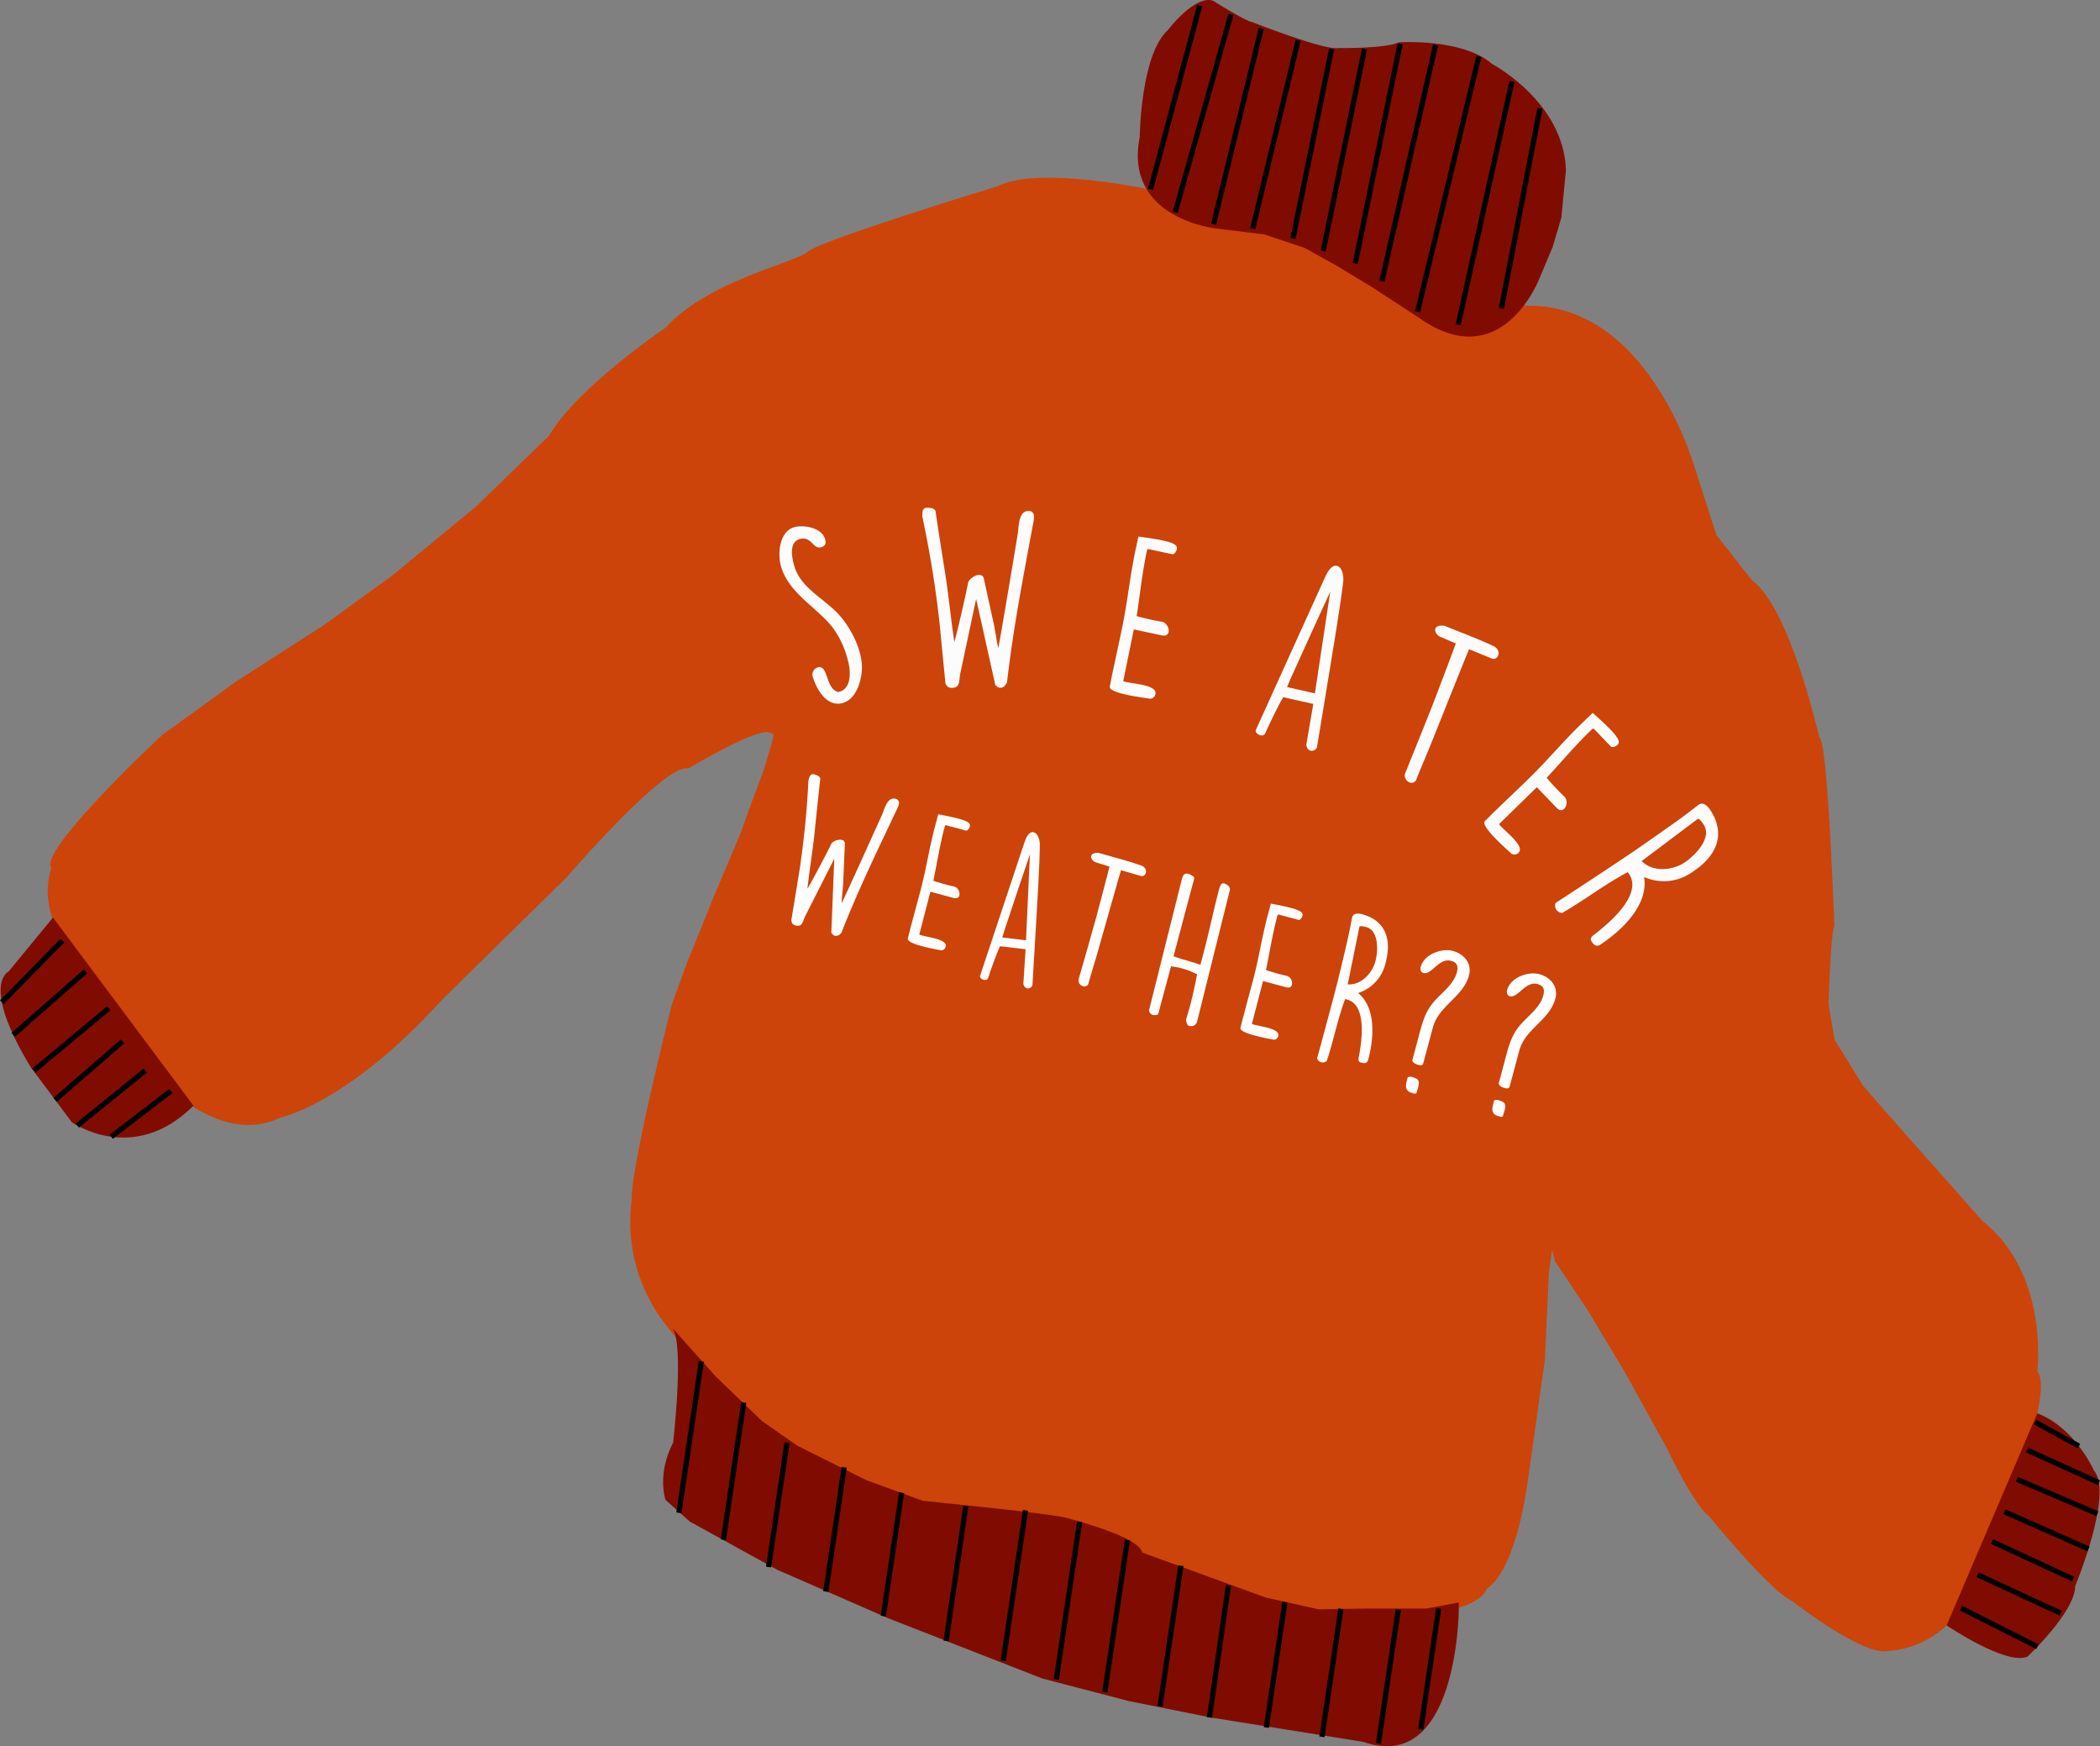 <svg id="Layer_1" data-name="Layer 1" xmlns="http://www.w3.org/2000/svg" width="399.722" height="332.3" viewBox="0 0 399.722 332.3"><rect x="0" y="0" width="399.722" height="332.3" fill="#808080" stroke="none"/><defs><style>.cls-1{fill:#cc440a;}.cls-2{fill:#800c01;}.cls-3{fill:#fcfcfc;}.cls-4{fill:#fff;}.cls-5{fill:none;stroke:#000;stroke-miterlimit:10;}</style></defs><path class="cls-1" d="M234.8,346.437l-.663,4.091-1.106,5.308-1.548,5.197-2.322,6.192-1.99,5.529-2.543,6.082-2.764,6.524-3.207,7.961-1.769,4.312-2.875,7.961s-7.961,31.403-7.63,37.153a31.556,31.556,0,0,0,5.418,22.336c7.63,10.726,22.004,23.11,22.004,23.11s24.879,15.038,36.158,13.822c0,0,13.507.793,13.631,1.165s13.889,1.364,19.965,7.689l21.329,7.936s12.649,3.844,15.625,2.852c0,0,25.793,2.108,28.646-4.96,0,0,5.208-2.232,7.812-20.709l3.224-22.817.744-16.493L383.048,441.3l1.984-16.121,2.232-15.997,2.728-16.369,3.348-19.345" transform="translate(-86.127 -214.427)"/><path class="cls-1" d="M434.166,405.452l1.155,6.821,5.464,8.813,7.579,8.636L463.523,446.82c12.69,10.047,10.399,28.553,10.399,28.553,4.23,5.464-12.69,41.596-12.69,41.596a18.263,18.263,0,0,1-15.687,11.633c-4.759,1.058-18.331-9.518-18.331-9.518-4.23-1.939-15.687-16.039-15.687-16.039-3.173-2.468-7.931-12.69-7.931-12.69l-8.284-14.982-6.874-11.457-6.345-9.518-.536-2.221-4.288-9.944,9.995-33.051" transform="translate(-86.127 -214.427)"/><path class="cls-1" d="M436.852,434.194s-3.831-15.271-3.016-16.697c0,0,.458-24.848,1.451-26.885,0,0-1.248-35.643-2.877-35.847,0,0-5.499-24.645-12.832-29.94l-6.721-8.554L408.58,303.031s-9.98-35.032-36.661-29.94c0,0-12.424,8.351-20.979-3.87,0,0-16.905-13.035-26.681-11.406,0,0-17.576-.611-18.259-7.129,0,0-22.069-4.888-30.012-.815,0,0-33.403,10.184-36.05,12.424s-18.942,5.499-27.089,14.461c0,0-16.905,11.406-22.2,20.571l-13.85,13.443-16.09,13.239L148.08,333.175l-17.109,10.998-14.054,10.184s-23.83,22.2-20.979,25.256c0,0-4.277,9.369,7.943,21.182,0,0,3.666,5.499,4.481,10.387,0,0,16.498,23.219,31.162,15.887,0,0,12.628-2.444,30.755-22.404l23.83-23.423s18.738-21.793,23.015-20.571c0,0,12.22-7.332,15.276-6.925" transform="translate(-86.127 -214.427)"/><path class="cls-2" d="M317.025,214.566s6.145,3.885,7.451,4.065c0,0,13.742,5.429,16.408,4.943,0,0,8.921.119,11.531-1.09,0,0,12.032-.832,17.719,4.116,0,0,13.638,7.163,14.059,20.178l-.864,9.017-1.661,5.632-2.511,5.958s-7.199,18.918-23.19,7.342l-8.69-5.659-6.623-4.016-6.226-3.463-7.66-2.55-8.981-1.105s-17.84-1.716-14.716-17.468c0,0,.145-15.586,5.355-20.317C308.425,220.15,313.543,213.384,317.025,214.566Z" transform="translate(-86.127 -214.427)"/><path class="cls-2" d="M96.214,389.028l-8.467,10.285s-5.378,2.373,4.233,18.197l7.832,10.483s11.67,8.307,23.141-3.165" transform="translate(-86.127 -214.427)"/><path class="cls-2" d="M456.652,523.733s11.434,7.715,15.39,5.934c0,0,9.098-8.505,9.098-13.45,0,0,7.318-17.603,3.56-21.955,0,0-3.58-8.156-10.79-10.902" transform="translate(-86.127 -214.427)"/><path class="cls-2" d="M363.793,520.951s-.242,31.238-18.177,24.937l-28.841-4.605-15.754-3.151L284.54,533.839l-29.326-11.46-21.085-9.21-16.723-9.21-4.605-4.12s-1.696-4.847,1.454-10.906c0,0,2.166-18.743-.144-21.796l8.244,9.215,8.822,8.499,6.771,4.717,13.056,6.519,10.786,3.93,11.635,1.215s13.761,1.424,15.982,2.099,13.488,3.589,14.153,6.537l23.479,8.557,10.055,2.24,9.357-.147h11.198l6.146-1.155v2.311" transform="translate(-86.127 -214.427)"/><path class="cls-3" d="M242.059,341.36c1.795.041,1.223,4.123,3.626,4.756l.249-.068c2.322-.638,2.108-4.013,1.641-5.713a17.67,17.67,0,0,0-3.011-6.575c-3.179-3.942-8.392-6.522-9.805-11.664-.638-2.322-.288-6.566,2.573-7.353,1.824-.501,5.25.119,5.842,2.274.217.788.093,1.312-.736,1.54-1.617.444-1.803-2.18-4.084-1.553-2.114.581-1.472,3.57-1.072,5.022,1.15,4.188,5.483,6.162,8.306,9.133,2.577,2.726,4.724,7.129,4.595,10.555-.071,2.338-1.128,5.794-3.658,6.489-3.068.843-5.069-2.709-5.753-5.196A1.464,1.464,0,0,1,242.059,341.36Z" transform="translate(-86.127 -214.427)"/><path class="cls-3" d="M264.991,333.234a204.947,204.947,0,0,0-3.297-20.477l.001-.387c.002-.645.047-1.333.95-1.331.559.002,1.591.091,1.589.908.21,1.505,1.351,8.818,1.605,10.366.804,4.776,1.22,9.55,1.938,14.281.564-1.847,2.349-9.711,2.611-11.216.175-1.03,2.673-2.442,3.012-.808l1.783,8.132c.425,1.721.592,3.656.975,5.033.742-3.954,3.147-18.438,3.672-21.575.262-1.461.056-4.516,2.12-4.51a.984.984,0,0,1,.986,1.121,2.872,2.872,0,0,1-.044.645c-1.878,10.229-3.884,20.327-5.074,30.773-.216.558-.648,1.116-1.25,1.114a1.318,1.318,0,0,1-.987-.519l-3.652-16.392-3.05,14.352c-.219,1.204.036,2.58-1.555,2.576-.645-.002-.903-.175-1.245-.864Z" transform="translate(-86.127 -214.427)"/><path class="cls-3" d="M297.77,343.022l1.779-8.326c1.285-6.013,1.522-10.007,2.807-16.02l.459-2.145c6.845.891,7.503,1.515,7.305,2.44-.062.294-.407.88-.729.943l-4.584-.98c-.294-.062-.339.148-.366.275-.952,4.457-1.232,7.826-1.959,12.464a47.959,47.959,0,0,0,4.869,1.084c1.421.348,1.867,2.993-.067,2.58l-5.34-1.141-2.018,9.857c.955.468,6.52.557,6.125,2.407a1.04,1.04,0,0,1-1.033.924l-.21-.045c-1.583-.207-7.652-1.02-7.434-2.248Z" transform="translate(-86.127 -214.427)"/><path class="cls-3" d="M370.253,369.188l6.144-5.896c4.436-4.258,6.874-7.431,11.31-11.688l1.582-1.518c5.167,4.577,5.361,5.463,4.678,6.118a1.432,1.432,0,0,1-1.131.371l-3.246-3.382c-.208-.217-.364-.067-.457.022-3.288,3.155-5.41,5.788-8.613,9.22a48.094,48.094,0,0,0,3.422,3.628c.982,1.085-.133,3.525-1.502,2.099l-3.781-3.94-7.2,7.029c.528.923,5.085,4.118,3.72,5.429a1.038,1.038,0,0,1-1.372.185l-.148-.155c-1.194-1.058-5.764-5.137-4.894-6.03Z" transform="translate(-86.127 -214.427)"/><path class="cls-3" d="M338.449,324.036c1.66-3.601,3.698-1.711,3.332,1.28-.539,4.399-1.18,8.345-4.976,31.3-.339.883-1.805,1.103-2.033-.459l1.33-7.78-5.727-1.278c-1.047,1.763-2.7,5.228-3.428,6.883-.45.932-2.084.028-1.766-.679Zm-6.421,18.999c-.148.265-.79,1.815-.913,2.137l5.294,1.204,2.927-19.373C338.235,329.39,333.103,340.593,332.028,343.035Z" transform="translate(-86.127 -214.427)"/><path class="cls-3" d="M359.111,347.818c1.187-3.091,4.138-10.894,4.113-10.949l-3.165-1.354c-1.145-.855-1.149-2.284,1.002-2.011,3.101,1.283,6.182,2.375,9.341,3.864,1.744.855.854,2.815-.31,2.368l-4.345-1.761c-.056.024-5.104,12.688-7.173,17.834-.633,1.645-1.98,4.676-2.721,6.601l-.2.522c-.783,1.081-2.29.087-2.14-1.145C354.648,358.956,358.001,350.709,359.111,347.818Z" transform="translate(-86.127 -214.427)"/><path class="cls-3" d="M396.445,376.871c1.112-.734,7.527-5.221,9.168-6.406.358-.237,3.375-2.536,3.746-2.832l.143-.095c.826-.544,1.656.247,2.13.965,3.267,4.954.873,9.056-3.255,11.778a9.339,9.339,0,0,1-9.307,1.039c.892,5.335-4.297,10.199-8.317,12.851-.645.426-1.157.196-1.583-.45-.284-.431-.402-.61.052-1.169,2.574-1.955,9.735-7.656,6.989-11.82-.024-.036-.226-.263-.273-.335-4.316,2.28-8.195,5.302-12.454,7.75a1.387,1.387,0,0,1-1.255-1.902C384.407,384.861,394.315,378.327,396.445,376.871Zm2.163,1.406c2.185,2.217,5.906,1.771,8.168.279,1.902-1.255,5.33-4.648,3.625-7.232-.095-.143-.828-1.256-1.114-1.067Z" transform="translate(-86.127 -214.427)"/><path class="cls-4" d="M238.277,380.253a171.669,171.669,0,0,0,1.73-17.275l.084-.313c.14-.521.324-1.068,1.054-.872.452.121,1.269.414,1.091,1.075-.152,1.264-.8,7.425-.928,8.732-.375,4.037-1.063,7.989-1.499,11.972.854-1.373,3.986-7.354,4.522-8.514.363-.797,2.687-1.403,2.61-.008l-.303,6.963c-.026,1.483-.307,3.086-.292,4.281,1.449-3.039,6.506-14.242,7.604-16.667.525-1.126,1.015-3.642,2.683-3.193a.824.824,0,0,1,.558,1.118,2.41,2.41,0,0,1-.175.513c-3.716,7.873-7.508,15.613-10.714,23.809a1.267,1.267,0,0,1-1.251.634,1.106,1.106,0,0,1-.688-.632l.565-14.048-5.55,10.958c-.435.927-.525,2.096-1.812,1.75-.521-.14-.692-.335-.821-.966Z" transform="translate(-86.127 -214.427)"/><path class="cls-4" d="M259.35,391.314l1.848-6.883c1.335-4.973,1.706-8.301,3.041-13.273l.476-1.773c5.684,1.042,6.207,1.592,6.002,2.357-.065.243-.38.717-.651.757l-3.789-1.018c-.244-.064-.29.108-.318.213-.989,3.686-1.37,6.49-2.178,10.336a40.516,40.516,0,0,0,4.024,1.117c1.172.352,1.431,2.582-.168,2.153l-4.416-1.185-2.114,8.152c.778.434,5.426.75,5.016,2.279a.871.871,0,0,1-.903.727l-.174-.047c-1.314-.241-6.354-1.184-6.118-2.201Z" transform="translate(-86.127 -214.427)"/><path class="cls-4" d="M281.172,374.585c1.067-3.142,2.93-1.748,2.886.774-.064,3.71-.253,7.052-1.409,26.494-.205.764-1.407,1.075-1.734-.205l.429-6.593-4.88-.565c-.717,1.559-1.791,4.588-2.252,6.03-.293.815-1.732.205-1.529-.411Zm-3.688,16.378c-.1.234-.498,1.581-.573,1.858l4.513.541.746-16.385C281.461,379.062,278.166,388.836,277.484,390.963Z" transform="translate(-86.127 -214.427)"/><path class="cls-4" d="M294.838,388.801c.718-2.677,2.493-9.431,2.469-9.475l-2.754-.851c-1.028-.611-1.156-1.802.659-1.762,2.693.798,5.354,1.438,8.114,2.402,1.527.559.957,2.269-.052,1.998l-3.771-1.087c-.044.025-3.141,11.009-4.414,15.475-.383,1.425-1.24,4.065-1.688,5.733l-.121.452c-.559.968-1.899.273-1.882-.766C292.095,398.463,294.166,391.304,294.838,388.801Z" transform="translate(-86.127 -214.427)"/><path class="cls-4" d="M313.981,399.828a14.205,14.205,0,0,0-4.959-1.518l-2.417,9.004c-.084.312-.791.31-1.0.253a.936.936,0,0,1-.752-.947l6.217-24.829c.196-.731.459-1.294,1.259-1.079.174.047,1.205.511,1.121.823l-3.95,14.853c1.24.52,4.039,1.196,5.114,1.634l.393-1.46c1.278-4.762,2.102-8.939,3.212-13.077.111-.416.368-1.094.89-.953s1.221.588,1.113,1.268l-6.249,25.081a1.171,1.171,0,0,1-1.471.761l-.174-.047c-.234-.1-.439-.863-.453-1.091A73.95,73.95,0,0,0,313.981,399.828Z" transform="translate(-86.127 -214.427)"/><path class="cls-4" d="M322.664,408.308l1.848-6.883c1.334-4.972,1.706-8.3,3.04-13.272l.475-1.772c5.685,1.041,6.207,1.592,6.002,2.356-.065.243-.379.718-.65.757l-3.789-1.017c-.244-.066-.29.108-.318.212-.989,3.686-1.369,6.49-2.178,10.335a40.054,40.054,0,0,0,4.023,1.117c1.173.352,1.432,2.583-.168,2.154l-4.416-1.185-2.113,8.153c.778.433,5.426.749,5.016,2.278a.869.869,0,0,1-.902.727l-.174-.047c-1.315-.24-6.354-1.184-6.118-2.201Z" transform="translate(-86.127 -214.427)"/><path class="cls-4" d="M340.516,402.067c.289-1.077,1.812-7.451,2.182-9.103.094-.348.707-3.463.774-3.854l.037-.14c.215-.799,1.175-.766,1.87-.579,4.797,1.288,5.577,5.186,4.504,9.184a7.818,7.818,0,0,1-5.252,5.82c3.521,2.847,2.975,8.774,1.93,12.668-.168.627-.616.767-1.242.599-.417-.111-.591-.158-.615-.762.526-2.653,1.844-10.201-2.188-11.283-.035-.01-.288-.04-.356-.059-1.438,3.825-2.188,7.873-3.496,11.77a1.16,1.16,0,0,1-1.842-.494C337.414,413.759,339.99,404.163,340.516,402.067Zm2.136-.32c2.599.176,4.683-2.172,5.27-4.362.494-1.842.756-5.872-1.747-6.543-.139-.037-1.217-.326-1.291-.049Z" transform="translate(-86.127 -214.427)"/><path class="cls-4" d="M354.083,419.425a1.141,1.141,0,0,1,.97,0c1.252.336,1.294.869.977,2.051-.027.103-.239.755-.277.894-.162.329-.725.066-.864.029-1.251-.336-1.29-1.167-.963-2.384Zm1.839-6.849c.681-2.538,1.226-5.262,2.973-7.327,1.553-1.893,3.882-3.355,4.545-5.823.279-1.044.119-1.831-1.098-2.158-2.33-.625-3.715,2.729-5.279,2.309-.521-.14-.634-.691-.504-1.179.654-2.432,4.053-3.571,6.104-3.02,2.121.569,3.688,2.369,3.071,4.664-1.101,4.102-5.757,5.759-6.858,9.861l-1.848,6.883c-.121.452-.652.348-.93.273-.418-.112-1.024-.35-1.156-.832Z" transform="translate(-86.127 -214.427)"/><path class="cls-4" d="M370.528,423.839a1.141,1.141,0,0,1,.97,0c1.252.336,1.294.869.977,2.051-.027.104-.239.755-.277.895-.162.329-.726.066-.864.029-1.252-.336-1.29-1.167-.963-2.384Zm1.839-6.849c.681-2.537,1.225-5.261,2.973-7.327,1.552-1.894,3.882-3.354,4.545-5.823.279-1.043.119-1.831-1.098-2.158-2.33-.625-3.715,2.729-5.279,2.31-.521-.14-.634-.691-.504-1.179.654-2.433,4.053-3.57,6.104-3.021,2.121.569,3.688,2.369,3.071,4.664-1.101,4.101-5.757,5.759-6.858,9.861L373.473,421.2c-.121.452-.652.348-.93.273-.418-.112-1.024-.35-1.156-.832Z" transform="translate(-86.127 -214.427)"/><rect x="212.555" y="493.87" width="26.399" height="1" transform="translate(-382.478 430.847) rotate(-81.577)"/><rect x="202.917" y="487.394" width="29.137" height="1" transform="translate(-383.13 417.14) rotate(-81.577)"/><rect x="264.741" y="515.64" width="28.928" height="1" transform="translate(-358.392 502.303) rotate(-81.577)"/><rect x="274.24" y="518.508" width="30.333" height="1" transform="translate(-352.522 514.842) rotate(-81.577)"/><rect x="283.94" y="521.451" width="29.262" height="1" transform="translate(-347.612 526.419) rotate(-81.577)"/><rect x="295.4" y="525.238" width="27.038" height="0.999" transform="translate(-342.558 539.807) rotate(-81.569)"/><rect x="305.449" y="528.176" width="25.405" height="1" transform="translate(-336.596 553.809) rotate(-81.807)"/><rect x="316.87" y="530.711" width="24.146" height="0.999" transform="translate(-330.883 564.286) rotate(-81.569)"/><rect x="337.533" y="532.949" width="25.722" height="0.999" transform="translate(-314.792 587.415) rotate(-81.569)"/><rect x="327.244" y="532.249" width="24.635" height="0.999" transform="translate(-323.343 576.101) rotate(-81.569)"/><rect x="346.664" y="531.501" width="23.214" height="0.999" transform="translate(-306.637 593.971) rotate(-81.569)"/><rect x="222.211" y="500.283" width="23.932" height="1" transform="translate(-381.634 444.653) rotate(-81.577)"/><rect x="233.113" y="504.968" width="23.9" height="1" transform="translate(-376.976 459.421) rotate(-81.577)"/><rect x="244.127" y="509.716" width="23.75" height="1" transform="translate(-372.336 474.294) rotate(-81.577)"/><rect x="255.126" y="513.348" width="25.938" height="1" transform="translate(-365.24 490.414) rotate(-81.688)"/><line class="cls-5" x1="11.865" y1="179.001" x2="11.866" y2="179"/><line class="cls-5" x1="11.865" y1="179.001" x2="0.357" y2="190.714"/><line class="cls-5" x1="16.268" y1="184.857" x2="2.515" y2="196.922"/><line class="cls-5" x1="20.7" y1="191.864" x2="6.431" y2="203.735"/><line class="cls-5" x1="23.32" y1="198.181" x2="10.492" y2="209.29"/><line class="cls-5" x1="27.63" y1="203.735" x2="14.712" y2="214.186"/><line class="cls-5" x1="32.522" y1="207.613" x2="21.171" y2="216.312"/><rect x="466.167" y="515.967" width="1" height="16.278" transform="translate(-297.613 490.164) rotate(-63.221)"/><rect x="469.96" y="509.03" width="1.001" height="17.443" transform="translate(-283.222 512.536) rotate(-65.141)"/><rect x="472.524" y="502.842" width="0.999" height="17.018" transform="translate(-276.023 510.862) rotate(-65.116)"/><rect x="475.15" y="496.885" width="1" height="17.502" transform="translate(-265.31 521.654) rotate(-66.138)"/><rect x="478.299" y="485.942" width="1" height="15.034" transform="translate(-254.679 510.737) rotate(-65.558)"/><polygon points="395.465 275.627 387.14 271.055 387.621 270.178 395.946 274.75 395.465 275.627"/><rect x="295.55" y="235.502" width="39.144" height="1" transform="translate(-83.665 260.829) rotate(-74.254)"/><rect x="302.5" y="237.963" width="38.324" height="0.999" transform="translate(-72.249 280.159) rotate(-76.317)"/><rect x="310.479" y="239.501" width="36.843" height="1" transform="translate(-67.597 289.1) rotate(-76.452)"/><rect x="317.52" y="241.286" width="36.788" height="1.001" transform="translate(-54.313 308.112) rotate(-78.46)"/><rect x="322.314" y="242.476" width="39.218" height="1.001" transform="translate(-50.673 314.951) rotate(-78.46)"/><rect x="327.029" y="243.169" width="42.672" height="1.001" transform="translate(-46.198 321.817) rotate(-78.46)"/><rect x="331.244" y="244.97" width="46.053" height="1" transform="translate(-49.787 322.047) rotate(-77.186)"/><rect x="336.816" y="248.944" width="49.944" height="1" transform="translate(-51.317 328.614) rotate(-76.506)"/><rect x="345.108" y="252.574" width="47.397" height="1" transform="translate(-44.019 344.152) rotate(-77.538)"/><rect x="356.203" y="253.562" width="38.757" height="1" transform="translate(-31.13 360.314) rotate(-79.085)"/><rect x="291.711" y="232.468" width="36.192" height="0.999" transform="translate(-81.533 257.495) rotate(-75)"/><rect x="477.185" y="490.863" width="1" height="16.664" transform="translate(-255.213 527.804) rotate(-66.856)"/></svg>